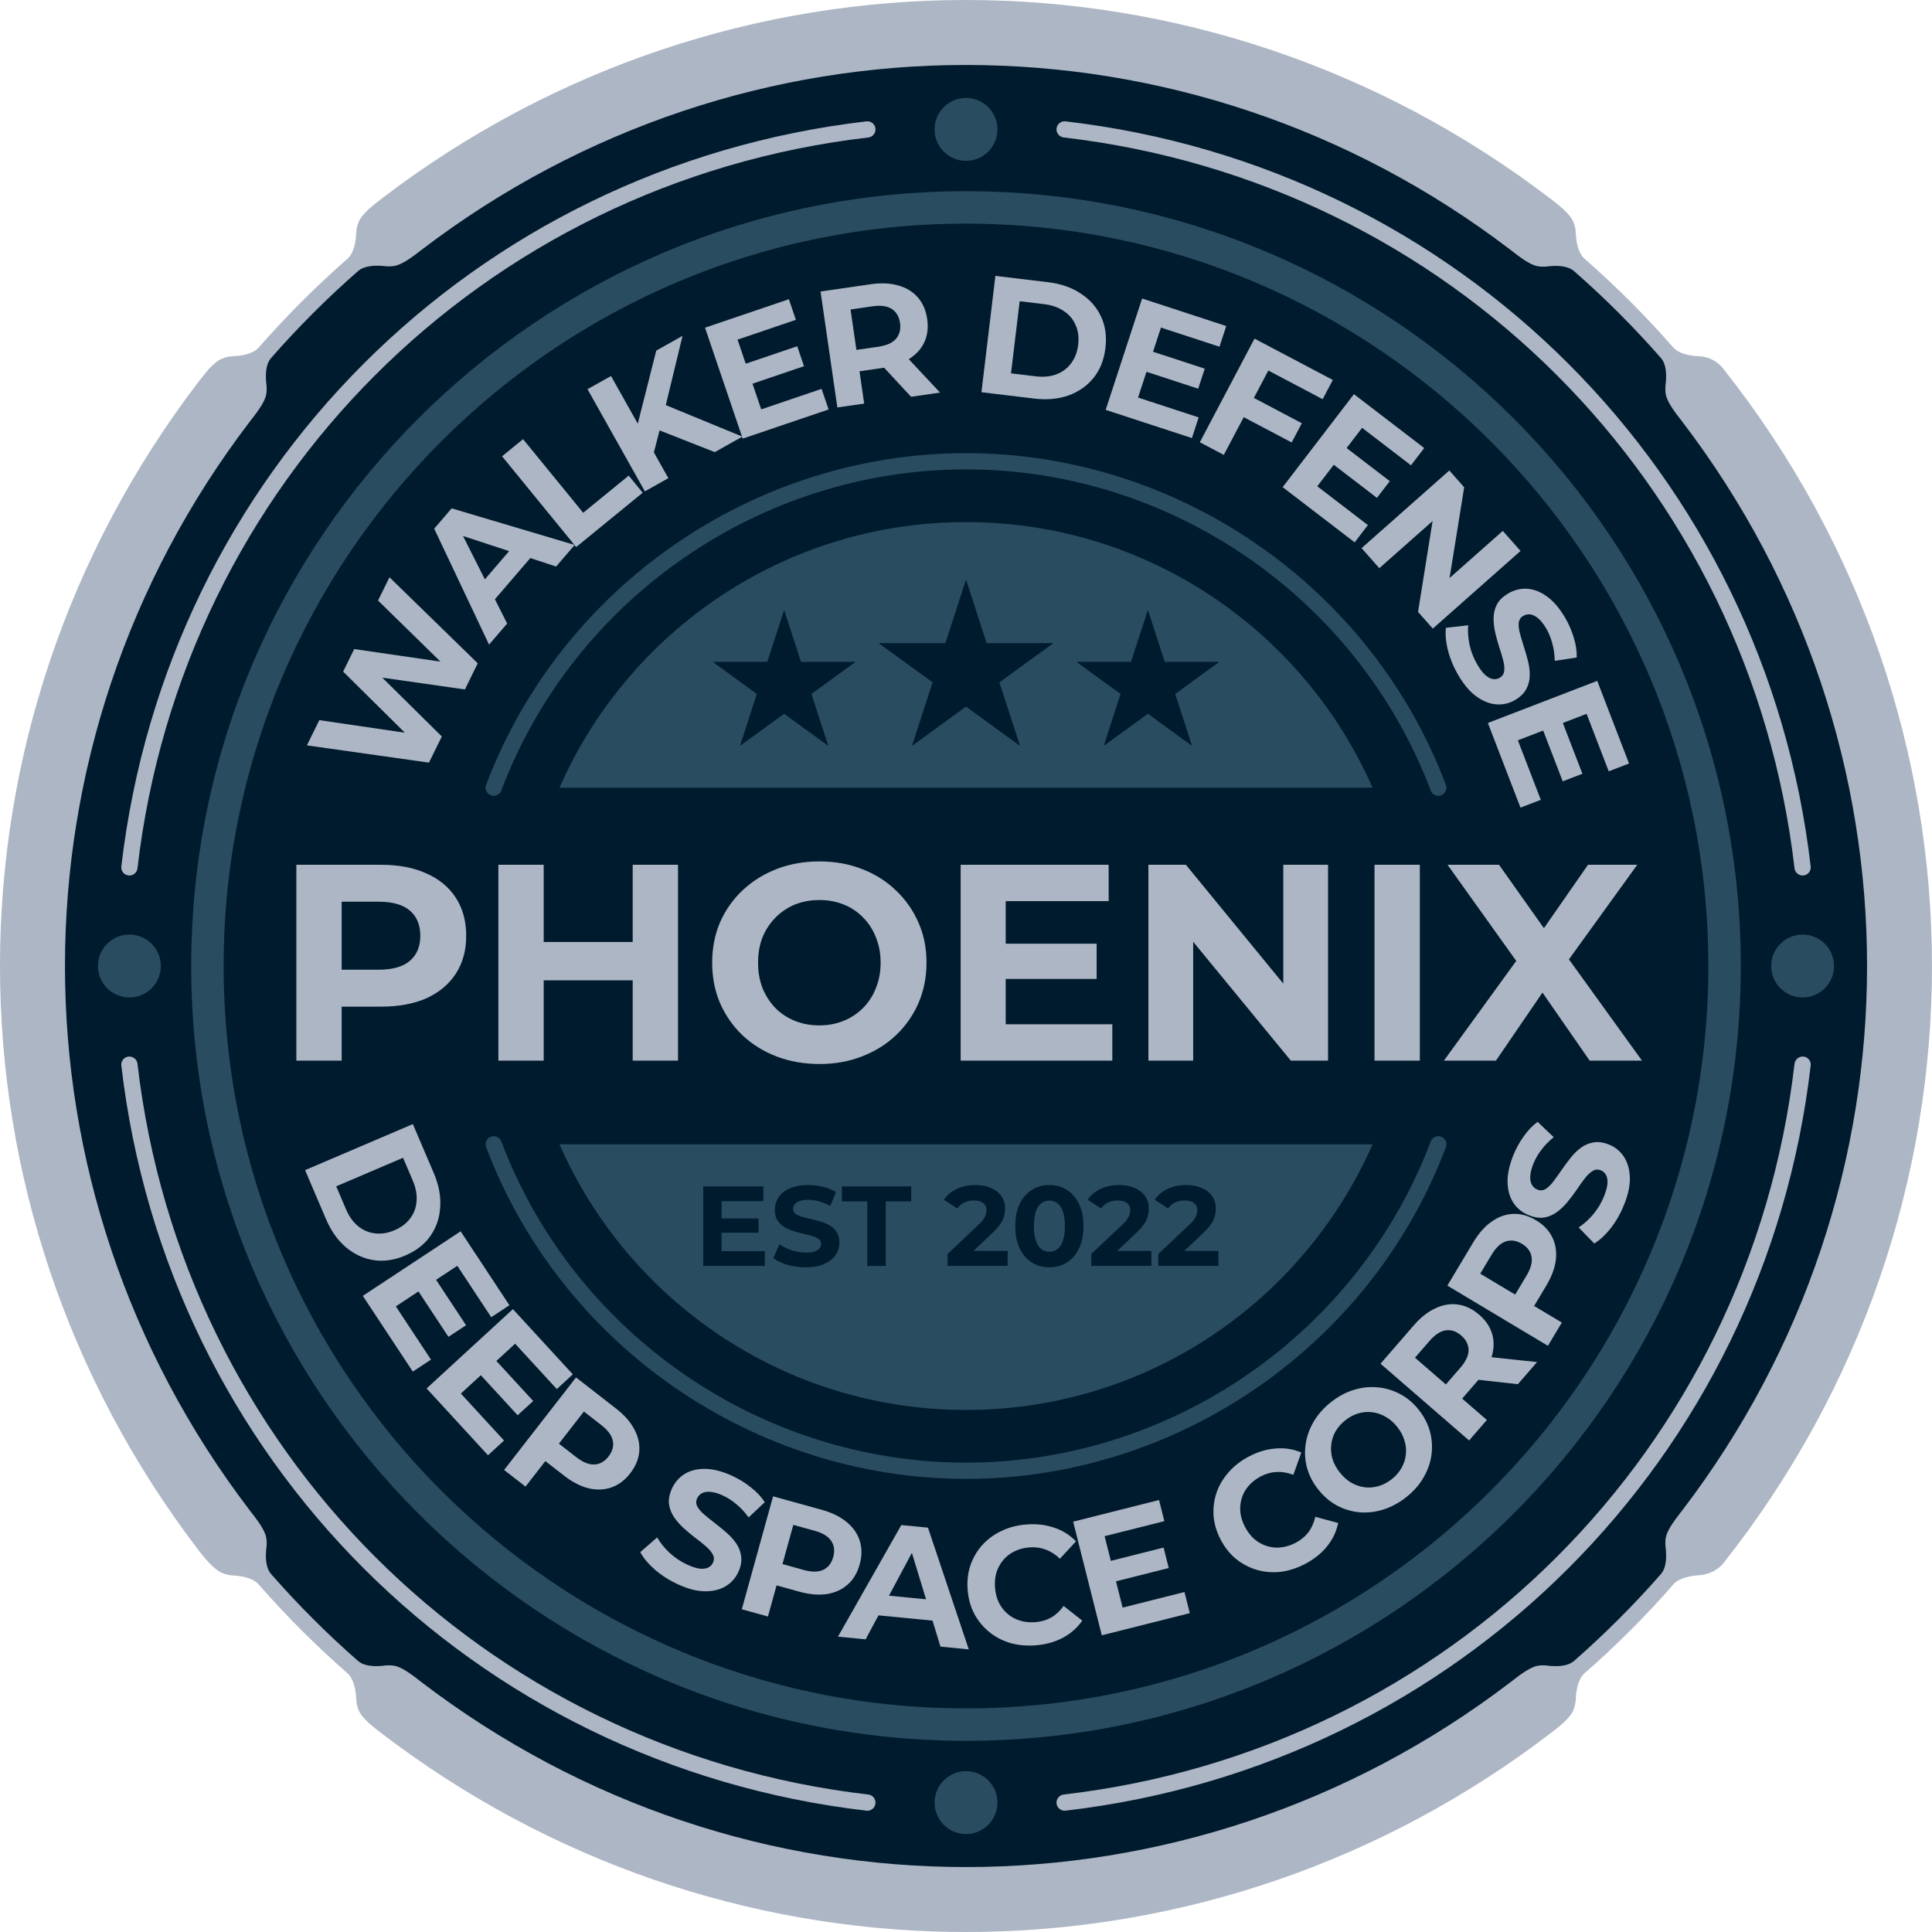 <?xml version="1.0" encoding="UTF-8" standalone="no"?>
<!-- Created with Inkscape (http://www.inkscape.org/) -->

<svg
   width="256mm"
   height="256.001mm"
   viewBox="0 0 256 256.001"
   version="1.1"
   id="svg51757"
   inkscape:version="1.1.2 (0a00cf5339, 2022-02-04, custom)"
   sodipodi:docname="DSS Phoenix - Seal.svg"
   xmlns:inkscape="http://www.inkscape.org/namespaces/inkscape"
   xmlns:sodipodi="http://sodipodi.sourceforge.net/DTD/sodipodi-0.dtd"
   xmlns="http://www.w3.org/2000/svg"
   xmlns:svg="http://www.w3.org/2000/svg">
  <sodipodi:namedview
     id="namedview51759"
     pagecolor="#505050"
     bordercolor="#ffffff"
     borderopacity="1"
     inkscape:pageshadow="0"
     inkscape:pageopacity="0"
     inkscape:pagecheckerboard="1"
     inkscape:document-units="mm"
     showgrid="false"
     inkscape:zoom="0.51843089"
     inkscape:cx="-270.04564"
     inkscape:cy="285.47682"
     inkscape:window-width="1920"
     inkscape:window-height="1009"
     inkscape:window-x="-8"
     inkscape:window-y="-8"
     inkscape:window-maximized="1"
     inkscape:current-layer="layer1" />
  <defs
     id="defs51754">
    <inkscape:path-effect
       effect="fillet_chamfer"
       id="path-effect1676"
       is_visible="true"
       lpeversion="1"
       satellites_param="F,0,0,1,0,2.117,0,1 @ F,0,0,1,0,2.117,0,1 @ F,0,0,1,0,2.117,0,1 @ F,0,0,1,0,2.117,0,1 @ F,0,0,1,0,2.117,0,1 @ F,0,0,1,0,2.117,0,1 @ F,0,0,1,0,2.117,0,1 @ F,0,0,1,0,2.117,0,1 @ F,0,0,1,0,2.117,0,1 @ F,0,0,1,0,2.117,0,1 @ F,0,0,1,0,2.117,0,1 @ F,0,0,1,0,2.117,0,1 @ F,0,0,1,0,2.117,0,1 @ F,0,0,1,0,2.117,0,1 @ F,0,0,1,0,2.117,0,1 @ F,0,0,1,0,2.117,0,1 | F,0,0,1,0,0,0,1 @ F,0,0,1,0,2.117,0,1 @ F,0,0,1,0,2.117,0,1 @ F,0,0,1,0,2.117,0,1 @ F,0,0,1,0,2.117,0,1 @ F,0,0,1,0,2.117,0,1 @ F,0,0,1,0,2.117,0,1 @ F,0,0,1,0,2.117,0,1 @ F,0,0,1,0,2.117,0,1 @ F,0,0,1,0,2.117,0,1 @ F,0,0,1,0,2.117,0,1 @ F,0,0,1,0,2.117,0,1 @ F,0,0,1,0,2.117,0,1 @ F,0,0,1,0,2.117,0,1 @ F,0,0,1,0,2.117,0,1 @ F,0,0,1,0,2.117,0,1 @ F,0,0,1,0,2.117,0,1"
       unit="px"
       method="auto"
       mode="F"
       radius="8"
       chamfer_steps="1"
       flexible="false"
       use_knot_distance="true"
       apply_no_radius="true"
       apply_with_radius="true"
       only_selected="false"
       hide_knots="false" />
    <inkscape:path-effect
       effect="fillet_chamfer"
       id="path-effect1328"
       is_visible="true"
       lpeversion="1"
       satellites_param="F,0,0,1,0,2.381,0,1 @ F,0,0,1,0,2.381,0,1 @ F,0,0,1,0,2.381,0,1 @ F,0,0,1,0,2.381,0,1 @ F,0,0,1,0,2.381,0,1 @ F,0,0,1,0,2.381,0,1 @ F,0,0,1,0,2.381,0,1 @ F,0,0,1,0,2.381,0,1 @ F,0,0,1,0,2.381,0,1 @ F,0,0,1,0,2.381,0,1 @ F,0,0,1,0,2.381,0,1 @ F,0,0,1,0,2.381,0,1 @ F,0,0,1,0,2.381,0,1 @ F,0,0,1,0,2.381,0,1 @ F,0,0,1,0,2.381,0,1 @ F,0,0,1,0,2.381,0,1 @ F,0,0,1,0,2.381,0,1 | F,0,0,1,0,0,0,1 @ F,0,0,1,0,2.381,0,1 @ F,0,0,1,0,2.381,0,1 @ F,0,0,1,0,2.381,0,1 @ F,0,0,1,0,2.381,0,1 @ F,0,0,1,0,2.381,0,1 @ F,0,0,1,0,2.381,0,1 @ F,0,0,1,0,2.381,0,1 @ F,0,0,1,0,2.381,0,1 @ F,0,0,1,0,2.381,0,1 @ F,0,0,1,0,2.381,0,1 @ F,0,0,1,0,2.381,0,1 @ F,0,0,1,0,2.381,0,1 @ F,0,0,1,0,2.381,0,1 @ F,0,0,1,0,2.381,0,1 @ F,0,0,1,0,2.381,0,1 @ F,0,0,1,0,2.381,0,1 @ F,0,0,1,0,2.381,0,1 @ F,0,0,1,0,2.381,0,1"
       unit="px"
       method="auto"
       mode="F"
       radius="9"
       chamfer_steps="1"
       flexible="false"
       use_knot_distance="true"
       apply_no_radius="true"
       apply_with_radius="true"
       only_selected="false"
       hide_knots="false" />
  </defs>
  <g
     inkscape:label="Layer 1"
     inkscape:groupmode="layer"
     id="layer1"
     transform="translate(-78.115,-42.027)">
    <circle
       style="fill:#001b2e;fill-opacity:1;stroke-width:8.762"
       id="path19849"
       cx="206.115"
       cy="170.028"
       r="123.733" />
    <path
       id="path294"
       style="fill:#adb6c4;fill-opacity:1;fill-rule:nonzero;stroke:none;stroke-width:0.265"
       d="m 192.925,58.109 c -52.076,6.057 -92.675,46.657 -98.733,98.733 -0.069,0.588 0.356,1.122 0.944,1.188 0.042,0.006 0.086,0.007 0.129,0.007 0.538,0 1.002,-0.402 1.066,-0.95 5.941,-51.079 45.765,-90.904 96.845,-96.845 0.591,-0.069 1.007,-0.6 0.938,-1.188 -0.066,-0.591 -0.597,-1.018 -1.188,-0.944 z m 26.382,0 c -0.58,-0.077 -1.123,0.353 -1.194,0.944 -0.064,0.588 0.36,1.119 0.95,1.188 51.077,5.941 90.895,45.765 96.838,96.845 0.064,0.548 0.531,0.95 1.066,0.95 0.042,0 0.086,-4.5e-4 0.129,-0.007 0.591,-0.066 1.013,-0.6 0.944,-1.188 -6.057,-52.075 -46.66,-92.675 -98.733,-98.733 z M 95.136,182.029 c -0.588,0.069 -1.013,0.597 -0.944,1.188 6.057,52.073 46.657,92.678 98.733,98.733 0.042,0.006 0.086,0.007 0.129,0.007 0.538,0 0.996,-0.402 1.06,-0.95 0.069,-0.591 -0.347,-1.126 -0.938,-1.194 -51.079,-5.941 -90.901,-45.759 -96.845,-96.838 -0.069,-0.591 -0.593,-1 -1.194,-0.944 z m 221.959,0 c -0.575,-0.058 -1.123,0.353 -1.194,0.944 -5.943,51.079 -45.762,90.898 -96.838,96.838 -0.591,0.069 -1.014,0.604 -0.95,1.194 0.069,0.548 0.535,0.95 1.072,0.95 0.04,0 0.08,-4.5e-4 0.122,-0.007 52.073,-6.055 92.675,-46.66 98.733,-98.733 0.069,-0.591 -0.353,-1.119 -0.944,-1.188 z" />
    <path
       d="m 283.134,262.725 c -0.42,-0.053 -0.848,-0.045 -1.268,0.028 -1.14,0.197 -2.653,1.448 -3.582,2.157 -42.787,32.683 -101.545,32.682 -144.334,-5e-5 -0.929,-0.71 -2.442,-1.961 -3.582,-2.158 -0.42,-0.073 -0.848,-0.081 -1.268,-0.028 -1.148,0.146 -2.678,0.148 -3.557,-0.622 -4.081,-3.577 -7.923,-7.417 -11.499,-11.498 -0.77,-0.879 -0.77,-2.41 -0.624,-3.558 0.053,-0.421 0.045,-0.849 -0.028,-1.269 -0.197,-1.14 -1.446,-2.653 -2.156,-3.582 -32.683,-42.789 -32.683,-101.542 0,-144.332 0.71,-0.929 1.959,-2.442 2.156,-3.582 0.072,-0.42 0.081,-0.847 0.028,-1.267 -0.145,-1.148 -0.147,-2.679 0.623,-3.558 3.575,-4.082 7.418,-7.923 11.499,-11.498 0.879,-0.77 2.424,-0.797 3.575,-0.663 0.415,0.048 0.831,0.039 1.234,-0.026 1.143,-0.182 2.67,-1.409 3.599,-2.119 42.789,-32.683 101.542,-32.683 144.334,4.8e-5 0.929,0.71 2.443,1.958 3.583,2.155 0.42,0.072 0.847,0.081 1.266,0.029 1.148,-0.144 2.679,-0.146 3.558,0.624 4.081,3.575 7.923,7.416 11.499,11.498 0.77,0.879 0.768,2.41 0.622,3.558 -0.053,0.42 -0.045,0.847 0.028,1.267 0.196,1.14 1.445,2.654 2.155,3.583 32.685,42.789 32.685,101.545 0,144.334 -0.71,0.929 -1.959,2.443 -2.155,3.583 -0.072,0.42 -0.081,0.847 -0.028,1.267 0.146,1.148 0.148,2.678 -0.623,3.558 -3.575,4.081 -7.418,7.921 -11.499,11.498 -0.879,0.77 -2.409,0.769 -3.557,0.623 z M 306.439,90.855 c -0.808,-1.023 -1.985,-1.575 -3.19,-1.624 -1.156,-0.047 -2.662,-0.299 -3.432,-1.178 -3.644,-4.163 -7.561,-8.079 -11.724,-11.724 -0.88,-0.77 -1.132,-2.276 -1.179,-3.433 -0.021,-0.525 -0.138,-1.044 -0.347,-1.53 -0.458,-1.063 -2.018,-2.251 -2.946,-2.962 -45.931,-35.169 -109.078,-35.169 -155.009,10e-7 -0.928,0.711 -2.489,1.899 -2.947,2.962 -0.21,0.486 -0.327,1.006 -0.348,1.531 -0.047,1.156 -0.298,2.662 -1.177,3.433 -4.161,3.644 -8.078,7.561 -11.726,11.724 -0.77,0.879 -2.277,1.131 -3.433,1.179 -0.524,0.022 -1.042,0.139 -1.527,0.347 -1.063,0.457 -2.252,2.017 -2.963,2.945 -35.169,45.933 -35.169,109.076 -4e-5,155.006 0.711,0.928 1.945,2.43 3.009,2.897 0.469,0.206 0.955,0.324 1.446,0.351 1.155,0.063 2.663,0.305 3.433,1.185 3.657,4.178 7.585,8.108 11.761,11.766 0.879,0.77 1.13,2.276 1.177,3.433 0.021,0.525 0.138,1.045 0.348,1.531 0.458,1.063 2.019,2.251 2.947,2.961 22.376,17.129 48.824,25.913 75.388,26.356 1.169,0.019 3.064,0.019 4.233,-10e-6 26.559,-0.443 53.019,-9.23 75.388,-26.356 0.928,-0.711 2.489,-1.899 2.946,-2.962 0.209,-0.486 0.326,-1.006 0.347,-1.53 0.047,-1.156 0.299,-2.663 1.178,-3.433 4.176,-3.657 8.104,-7.587 11.759,-11.763 0.77,-0.88 2.283,-1.135 3.436,-1.214 1.253,-0.086 2.456,-0.696 3.152,-1.548 36.9,-46.617 36.9,-111.732 0,-158.349"
       style="fill:#adb6c4;fill-opacity:1;fill-rule:nonzero;stroke:none;stroke-width:0.265"
       id="path302"
       sodipodi:nodetypes="cccccccccccccccccccccccccccccsccccc"
       inkscape:path-effect="#path-effect1676"
       inkscape:original-d="m 285.08747,263.48349 c -1.5183,-1.07049 -3.60896,-1.08374 -5.13258,0.12719 -43.47184,34.41501 -104.20155,34.41501 -147.67607,0 -1.5289,-1.21358 -3.61427,-1.19768 -5.13258,-0.12719 -5.22,-4.41979 -10.0664,-9.26354 -14.48355,-14.48356 1.06787,-1.51831 1.08376,-3.6063 -0.12719,-5.13522 -34.414996,-43.47451 -34.414996,-104.19892 0,-147.67343 1.21095,-1.5289 1.19506,-3.616913 0.12719,-5.132561 4.41715,-5.222664 9.26355,-10.066423 14.48355,-14.483549 1.63848,1.080881 3.73589,0.94954 5.13258,-0.12719 43.47452,-34.415001 104.19892,-34.415001 147.67607,0 1.52627,1.205624 3.61692,1.197671 5.13258,0.12719 5.22003,4.417126 10.06642,9.260885 14.48356,14.483549 -1.07051,1.515648 -1.08374,3.603661 0.1246,5.132561 34.41764,43.47451 34.41764,104.20158 0,147.67609 -1.20828,1.5289 -1.19505,3.61425 -0.1246,5.13256 -4.41714,5.22002 -9.26353,10.06377 -14.48356,14.48356 z M 306.43919,90.854679 c -1.27453,-1.613696 -3.46852,-2.056209 -5.2412,-1.197688 -4.48605,-5.302161 -9.40665,-10.222754 -14.7088,-14.708778 0.85852,-1.775334 0.41336,-3.969331 -1.19768,-5.243853 -46.61446,-36.903133 -111.73481,-36.903133 -158.34928,0 -1.61106,1.274522 -2.05886,3.468519 -1.1977,5.243853 -5.29951,4.486024 -10.22011,9.406617 -14.71144,14.708778 -1.77269,-0.858521 -3.96668,-0.4107 -5.24121,1.197688 -36.903112,46.617111 -36.903112,111.732181 0,158.346651 1.51233,1.57562 3.41163,2.00324 5.20677,1.15793 4.49929,5.31806 9.43047,10.2519 14.74588,14.75118 -0.86116,1.77533 -0.41336,3.96933 1.1977,5.24387 23.31252,18.45023 51.23827,27.67402 79.17464,27.67402 27.93104,0 55.87005,-9.22645 79.17464,-27.67402 1.61104,-1.27454 2.0562,-3.46854 1.19768,-5.24387 5.31541,-4.49928 10.2466,-9.43312 14.74324,-14.74852 1.81329,0.90742 4.12471,0.16672 5.20676,-1.15795 36.90048,-46.61711 36.90048,-111.73218 0,-158.349291" />
    <path
       id="path304"
       style="fill:#294c60;fill-opacity:1;fill-rule:nonzero;stroke:none;stroke-width:0.265"
       d="m 206.117,55.005 c -2.303,0 -4.168,1.866 -4.168,4.168 0,2.303 1.866,4.167 4.168,4.167 2.3,0 4.165,-1.864 4.165,-4.167 0,-2.303 -1.865,-4.168 -4.165,-4.168 z m 0,12.357 c -56.609,0 -102.667,46.057 -102.667,102.667 0,56.609 46.057,102.665 102.667,102.665 56.609,0 102.665,-46.056 102.665,-102.665 0,-56.609 -46.056,-102.667 -102.665,-102.667 z m 0,4.3 c 54.238,0 98.363,44.126 98.363,98.367 0,54.238 -44.126,98.367 -98.363,98.367 -54.24,0 -98.367,-44.129 -98.367,-98.367 0,-54.24 44.126,-98.367 98.367,-98.367 z m 0,30.412 c -28.109,0 -53.661,17.66 -63.587,43.948 -0.209,0.554 0.07,1.175 0.627,1.387 0.125,0.045 0.254,0.068 0.378,0.068 0.435,0 0.845,-0.265 1.007,-0.697 9.611,-25.454 34.357,-42.558 61.575,-42.558 27.221,0 51.964,17.105 61.575,42.558 0.207,0.556 0.823,0.838 1.385,0.628 0.556,-0.212 0.836,-0.833 0.627,-1.387 -9.926,-26.288 -35.481,-43.948 -63.587,-43.948 z m 0,9.133 c -24.081,0 -44.768,14.477 -53.87,35.195 h 107.74 c -9.099,-20.718 -29.789,-35.195 -53.87,-35.195 z m 0,7.622 2.732,8.415 h 8.85 l -7.16,5.198 2.735,8.417 -7.157,-5.202 -7.16,5.202 2.735,-8.417 -7.157,-5.198 h 8.847 z m -24.1,4.018 2.237,6.88 h 7.232 l -5.852,4.252 2.235,6.88 -5.852,-4.253 -5.85,4.253 2.233,-6.88 -5.85,-4.252 h 7.233 z m 48.2,0 2.237,6.88 h 7.23 l -5.85,4.252 2.233,6.88 -5.85,-4.253 -5.852,4.253 2.235,-6.88 -5.852,-4.252 h 7.232 z M 95.262,165.862 c -2.303,0 -4.168,1.864 -4.168,4.167 0,2.3 1.866,4.167 4.168,4.167 2.3,0 4.165,-1.867 4.165,-4.167 0,-2.303 -1.865,-4.167 -4.165,-4.167 z m 221.71,0 c -2.303,0 -4.168,1.864 -4.168,4.167 0,2.3 1.866,4.167 4.168,4.167 2.3,0 4.165,-1.867 4.165,-4.167 0,-2.303 -1.865,-4.167 -4.165,-4.167 z m -173.395,26.72 c -0.14,-0.005 -0.282,0.016 -0.42,0.068 -0.556,0.209 -0.836,0.829 -0.627,1.385 9.926,26.286 35.478,43.95 63.587,43.95 28.106,0 53.661,-17.664 63.587,-43.95 0.209,-0.556 -0.07,-1.176 -0.627,-1.385 -0.564,-0.209 -1.178,0.069 -1.385,0.625 -9.611,25.456 -34.354,42.558 -61.575,42.558 -27.218,0 -51.964,-17.102 -61.575,-42.558 -0.157,-0.417 -0.546,-0.677 -0.965,-0.693 z m 8.67,1.072 c 9.102,20.718 29.789,35.198 53.87,35.198 24.081,0 44.771,-14.48 53.87,-35.198 z m 32.98,5.395 c 0.662,0 1.314,0.081 1.957,0.242 0.642,0.151 1.21,0.381 1.702,0.692 l -0.753,1.852 c -0.492,-0.281 -0.983,-0.486 -1.475,-0.617 -0.492,-0.141 -0.973,-0.212 -1.445,-0.212 -0.472,0 -0.859,0.056 -1.16,0.167 -0.301,0.11 -0.516,0.256 -0.647,0.437 -0.13,0.171 -0.197,0.371 -0.197,0.602 0,0.271 0.111,0.493 0.332,0.663 0.221,0.161 0.512,0.29 0.873,0.39 0.361,0.1 0.758,0.201 1.19,0.302 0.442,0.1 0.878,0.216 1.31,0.347 0.442,0.13 0.842,0.306 1.203,0.527 0.361,0.221 0.653,0.512 0.873,0.873 0.231,0.361 0.347,0.818 0.347,1.37 0,0.592 -0.165,1.135 -0.497,1.627 -0.331,0.492 -0.828,0.887 -1.49,1.188 -0.652,0.301 -1.481,0.452 -2.485,0.452 -0.843,0 -1.65,-0.111 -2.423,-0.332 -0.773,-0.231 -1.395,-0.525 -1.867,-0.887 l 0.827,-1.838 c 0.452,0.321 0.984,0.588 1.597,0.798 0.622,0.201 1.249,0.302 1.882,0.302 0.482,0 0.869,-0.045 1.16,-0.135 0.301,-0.1 0.521,-0.236 0.662,-0.407 0.141,-0.171 0.212,-0.368 0.212,-0.588 0,-0.281 -0.111,-0.501 -0.332,-0.662 -0.221,-0.171 -0.512,-0.306 -0.873,-0.407 -0.361,-0.11 -0.763,-0.211 -1.205,-0.302 -0.432,-0.1 -0.868,-0.219 -1.31,-0.36 -0.432,-0.141 -0.827,-0.323 -1.188,-0.543 -0.361,-0.221 -0.657,-0.512 -0.888,-0.873 -0.221,-0.361 -0.332,-0.823 -0.332,-1.385 0,-0.602 0.16,-1.148 0.482,-1.64 0.331,-0.502 0.823,-0.899 1.475,-1.19 0.662,-0.301 1.491,-0.452 2.485,-0.452 z m 22.147,0 c 0.783,0 1.466,0.131 2.048,0.392 0.592,0.251 1.049,0.607 1.37,1.068 0.331,0.462 0.497,1.014 0.497,1.657 0,0.341 -0.045,0.682 -0.135,1.023 -0.08,0.331 -0.252,0.684 -0.513,1.055 -0.251,0.371 -0.622,0.787 -1.113,1.248 l -2.43,2.288 h 4.538 v 1.988 h -7.965 v -1.582 l 4.065,-3.838 c 0.321,-0.291 0.558,-0.552 0.708,-0.783 0.151,-0.231 0.25,-0.441 0.3,-0.632 0.06,-0.191 0.09,-0.368 0.09,-0.528 0,-0.422 -0.146,-0.743 -0.437,-0.963 -0.281,-0.231 -0.696,-0.345 -1.248,-0.345 -0.442,0 -0.854,0.084 -1.235,0.255 -0.371,0.171 -0.687,0.437 -0.948,0.798 l -1.777,-1.145 c 0.401,-0.602 0.964,-1.079 1.687,-1.43 0.723,-0.351 1.555,-0.527 2.498,-0.527 z m 9.787,0 c 0.873,0 1.646,0.215 2.318,0.647 0.683,0.422 1.22,1.04 1.612,1.853 0.391,0.813 0.587,1.796 0.587,2.95 0,1.154 -0.195,2.139 -0.587,2.952 -0.391,0.813 -0.929,1.435 -1.612,1.867 -0.672,0.422 -1.445,0.632 -2.318,0.632 -0.863,0 -1.636,-0.21 -2.318,-0.632 -0.683,-0.432 -1.22,-1.054 -1.612,-1.867 -0.391,-0.813 -0.587,-1.797 -0.587,-2.952 0,-1.154 0.195,-2.137 0.587,-2.95 0.391,-0.813 0.929,-1.432 1.612,-1.853 0.683,-0.432 1.455,-0.647 2.318,-0.647 z m 9.26,0 c 0.783,0 1.465,0.131 2.047,0.392 0.592,0.251 1.049,0.607 1.37,1.068 0.331,0.462 0.497,1.014 0.497,1.657 0,0.341 -0.045,0.682 -0.135,1.023 -0.08,0.331 -0.251,0.684 -0.512,1.055 -0.251,0.371 -0.622,0.787 -1.113,1.248 l -2.43,2.288 h 4.537 v 1.988 h -7.963 v -1.582 l 4.065,-3.838 c 0.321,-0.291 0.556,-0.552 0.707,-0.783 0.151,-0.231 0.251,-0.441 0.302,-0.632 0.06,-0.191 0.09,-0.368 0.09,-0.528 0,-0.422 -0.146,-0.743 -0.437,-0.963 -0.281,-0.231 -0.698,-0.345 -1.25,-0.345 -0.442,0 -0.852,0.084 -1.233,0.255 -0.371,0.171 -0.689,0.437 -0.95,0.798 l -1.777,-1.145 c 0.401,-0.602 0.964,-1.079 1.687,-1.43 0.723,-0.351 1.557,-0.527 2.5,-0.527 z m 8.882,0 c 0.783,0 1.466,0.131 2.048,0.392 0.592,0.251 1.049,0.607 1.37,1.068 0.331,0.462 0.497,1.014 0.497,1.657 0,0.341 -0.045,0.682 -0.135,1.023 -0.08,0.331 -0.251,0.684 -0.512,1.055 -0.251,0.371 -0.623,0.787 -1.115,1.248 l -2.428,2.288 h 4.537 v 1.988 h -7.965 v -1.582 l 4.065,-3.838 c 0.321,-0.291 0.558,-0.552 0.708,-0.783 0.151,-0.231 0.251,-0.441 0.302,-0.632 0.06,-0.191 0.09,-0.368 0.09,-0.528 0,-0.422 -0.146,-0.743 -0.437,-0.963 -0.281,-0.231 -0.698,-0.345 -1.25,-0.345 -0.442,0 -0.854,0.084 -1.235,0.255 -0.371,0.171 -0.687,0.437 -0.948,0.798 l -1.777,-1.145 c 0.401,-0.602 0.964,-1.079 1.687,-1.43 0.723,-0.351 1.555,-0.527 2.498,-0.527 z m -64.002,0.18 h 7.965 v 1.958 h -5.542 v 2.288 h 4.893 v 1.897 h -4.893 v 2.438 h 5.737 v 1.958 h -8.16 z m 18.368,0 h 9.183 v 1.988 h -3.372 v 8.552 h -2.44 v -8.552 h -3.372 z m 27.492,1.883 c -0.401,0 -0.757,0.114 -1.068,0.345 -0.301,0.231 -0.543,0.598 -0.723,1.1 -0.171,0.502 -0.257,1.149 -0.257,1.942 0,0.793 0.086,1.44 0.257,1.942 0.181,0.502 0.422,0.869 0.723,1.1 0.311,0.231 0.667,0.347 1.068,0.347 0.412,0 0.767,-0.116 1.068,-0.347 0.311,-0.231 0.553,-0.598 0.723,-1.1 0.181,-0.502 0.27,-1.149 0.27,-1.942 0,-0.793 -0.089,-1.44 -0.27,-1.942 -0.171,-0.502 -0.412,-0.869 -0.723,-1.1 -0.301,-0.231 -0.657,-0.345 -1.068,-0.345 z m -11.043,75.605 c -2.303,0 -4.168,1.865 -4.168,4.165 0,2.303 1.866,4.168 4.168,4.168 2.3,0 4.165,-1.866 4.165,-4.168 0,-2.3 -1.865,-4.165 -4.165,-4.165 z" />
    <path
       id="path858"
       style="font-size:37.02px;line-height:1.25;font-family:Montserrat;-inkscape-font-specification:'Montserrat, @wght=700';font-variation-settings:'wght' 700;text-align:center;text-anchor:middle;fill:#adb6c4;stroke-width:2.499"
       d="M 409.684 430.725 C 402.035 430.725 394.947 431.983 388.418 434.502 C 381.889 437.02 376.198 440.566 371.348 445.137 C 366.497 449.707 362.719 455.07 360.014 461.227 C 357.402 467.383 356.096 474.099 356.096 481.375 C 356.096 488.651 357.402 495.367 360.014 501.523 C 362.719 507.68 366.45 513.043 371.207 517.613 C 376.057 522.184 381.748 525.728 388.277 528.246 C 394.9 530.765 402.082 532.023 409.824 532.023 C 417.473 532.023 424.515 530.765 430.951 528.246 C 437.481 525.728 443.124 522.229 447.881 517.752 C 452.731 513.181 456.51 507.818 459.215 501.662 C 461.92 495.413 463.271 488.651 463.271 481.375 C 463.271 474.006 461.92 467.29 459.215 461.227 C 456.51 455.07 452.731 449.707 447.881 445.137 C 443.124 440.566 437.481 437.02 430.951 434.502 C 424.515 431.983 417.426 430.725 409.684 430.725 z M 148.182 432.404 L 148.182 530.346 L 170.848 530.346 L 170.848 503.342 L 190.576 503.342 C 199.344 503.342 206.899 501.943 213.242 499.145 C 219.585 496.253 224.482 492.149 227.934 486.832 C 231.385 481.515 233.109 475.219 233.109 467.943 C 233.109 460.574 231.385 454.231 227.934 448.914 C 224.482 443.597 219.585 439.541 213.242 436.742 C 206.899 433.851 199.344 432.404 190.576 432.404 L 148.182 432.404 z M 249.201 432.404 L 249.201 530.346 L 271.867 530.346 L 271.867 490.189 L 316.359 490.189 L 316.359 530.346 L 339.027 530.346 L 339.027 432.404 L 316.359 432.404 L 316.359 471.021 L 271.867 471.021 L 271.867 432.404 L 249.201 432.404 z M 480.342 432.404 L 480.342 530.346 L 556.176 530.346 L 556.176 512.156 L 502.869 512.156 L 502.869 489.49 L 548.342 489.49 L 548.342 471.859 L 502.869 471.859 L 502.869 450.594 L 554.357 450.594 L 554.357 432.404 L 480.342 432.404 z M 574.227 432.404 L 574.227 530.346 L 596.613 530.346 L 596.613 470.9 L 645.443 530.346 L 664.053 530.346 L 664.053 432.404 L 641.666 432.404 L 641.666 491.824 L 592.975 432.404 L 574.227 432.404 z M 687.277 432.404 L 687.277 530.346 L 709.945 530.346 L 709.945 432.404 L 687.277 432.404 z M 723.797 432.404 L 758.148 480.475 L 721.977 530.346 L 748.002 530.346 L 771.266 496.309 L 794.873 530.346 L 821.037 530.346 L 784.5 479.699 L 818.66 432.404 L 794.033 432.404 L 771.996 464.111 L 749.541 432.404 L 723.797 432.404 z M 409.684 450.033 C 414.068 450.033 418.126 450.779 421.857 452.271 C 425.589 453.764 428.807 455.911 431.512 458.709 C 434.31 461.507 436.455 464.818 437.947 468.643 C 439.533 472.467 440.326 476.711 440.326 481.375 C 440.326 486.039 439.533 490.283 437.947 494.107 C 436.455 497.932 434.31 501.243 431.512 504.041 C 428.713 506.839 425.448 508.984 421.717 510.477 C 418.079 511.969 414.068 512.715 409.684 512.715 C 405.3 512.715 401.243 511.969 397.512 510.477 C 393.781 508.984 390.515 506.839 387.717 504.041 C 385.012 501.243 382.867 497.932 381.281 494.107 C 379.789 490.19 379.043 485.946 379.043 481.375 C 379.043 476.711 379.789 472.467 381.281 468.643 C 382.867 464.818 385.059 461.507 387.857 458.709 C 390.656 455.911 393.874 453.764 397.512 452.271 C 401.243 450.779 405.3 450.033 409.684 450.033 z M 170.848 450.873 L 189.316 450.873 C 196.312 450.873 201.535 452.365 204.986 455.35 C 208.438 458.334 210.164 462.533 210.164 467.943 C 210.164 473.26 208.438 477.41 204.986 480.395 C 201.535 483.379 196.312 484.873 189.316 484.873 L 170.848 484.873 L 170.848 450.873 z "
       transform="matrix(0.265,0,0,0.265,78.115,42.027)" />
    <g
       aria-label="WALKER DEFENSE"
       id="text31279"
       style="font-weight:bold;font-size:26px;line-height:1.25;font-family:Montserrat;-inkscape-font-specification:'Montserrat Bold';text-align:center;letter-spacing:-2px;text-anchor:middle;fill:#adb6c4;fill-opacity:1"
       transform="matrix(0,0.853,-0.853,0,876.064,-211.52)">
      <path
         d="m 415.708,868.826 -2.679,18.961 -3.921,-1.926 2.462,-16.75 1.96,0.963 -11.96,12.085 -3.501,-1.719 2.439,-16.762 1.89,0.928 -11.867,12.131 -3.617,-1.777 13.367,-13.712 4.061,1.994 -2.104,14.724 -1.074,-0.527 10.482,-10.61 z"
         id="path45384"
         style="fill:#adb6c4;fill-opacity:1" />
      <path
         d="m 397.377,859.492 -18.012,8.521 -3.156,-2.71 5.685,-19.109 3.353,2.88 -5.42,16.526 -1.262,-1.084 15.538,-7.836 z m -5.618,0.316 -2.932,1.698 -7.101,-6.099 1.216,-3.171 z"
         id="path45386"
         style="fill:#adb6c4;fill-opacity:1" />
      <path
         d="m 382.221,845.959 -14.097,11.512 -2.664,-3.262 11.438,-9.341 -5.772,-7.069 2.658,-2.171 z"
         id="path45388"
         style="fill:#adb6c4;fill-opacity:1" />
      <path
         d="m 368.096,834.036 -4.125,2.584 -12.267,-3.102 -2.291,-4.081 11.212,2.71 3.322,0.819 z m 5.473,1.251 -15.87,8.909 -2.049,-3.65 15.87,-8.909 z m -6.096,-10.86 -3.746,9.527 -3.956,-0.94 5.297,-12.873 z"
         id="path45390"
         style="fill:#adb6c4;fill-opacity:1" />
      <path
         d="m 353.842,819.918 -2.817,-8.297 3.102,-1.053 2.817,8.297 z m 6.99,-2.703 -3.185,-9.38 3.201,-1.087 4.531,13.344 -17.234,5.851 -4.422,-13.024 3.201,-1.087 3.076,9.06 z"
         id="path45392"
         style="fill:#adb6c4;fill-opacity:1" />
      <path
         d="m 360.537,805.389 -18.012,2.608 -1.129,-7.797 q -0.35,-2.419 0.194,-4.284 0.519,-1.862 1.847,-3.026 1.329,-1.164 3.362,-1.459 2.007,-0.291 3.612,0.449 1.579,0.743 2.604,2.381 1.025,1.638 1.376,4.057 l 0.794,5.481 -2.095,-1.588 6.845,-0.991 z m -1.658,-11.451 -5.884,5.449 -0.645,-4.452 5.876,-5.501 z m -5.327,8.206 -1.687,2.136 -0.76,-5.249 q -0.279,-1.93 -1.241,-2.763 -0.987,-0.829 -2.454,-0.617 -1.492,0.216 -2.178,1.287 -0.686,1.071 -0.406,3.001 l 0.76,5.249 -2.25,-1.566 z"
         id="path45394"
         style="fill:#adb6c4;fill-opacity:1" />
      <path
         d="m 358.169,783.005 -18.07,-2.169 0.985,-8.209 q 0.353,-2.943 1.759,-5.052 1.38,-2.113 3.545,-3.136 2.165,-1.023 4.928,-0.692 2.736,0.328 4.624,1.838 1.862,1.507 2.728,3.889 0.84,2.379 0.487,5.322 z m -2.931,-4.594 0.459,-3.821 q 0.217,-1.807 -0.296,-3.204 -0.536,-1.426 -1.714,-2.301 -1.175,-0.9 -2.879,-1.105 -1.73,-0.208 -3.059,0.392 -1.352,0.571 -2.184,1.833 -0.855,1.233 -1.072,3.04 l -0.459,3.821 z"
         id="path45396"
         style="fill:#adb6c4;fill-opacity:1" />
      <path
         d="m 351.786,756.644 2.723,-8.328 3.114,1.018 -2.723,8.328 z m 7.214,2.031 3.079,-9.415 3.213,1.051 -4.38,13.394 -17.299,-5.657 4.275,-13.073 3.213,1.051 -2.974,9.094 z"
         id="path45398"
         style="fill:#adb6c4;fill-opacity:1" />
      <path
         d="m 358.909,740.96 4.077,-7.726 2.989,1.578 -4.077,7.726 z m 8.998,4.396 -1.966,3.725 -16.096,-8.495 6.419,-12.164 2.989,1.578 -4.454,8.439 z"
         id="path45400"
         style="fill:#adb6c4;fill-opacity:1" />
      <path
         d="m 366.65,726.527 5.331,-6.954 2.6,1.993 -5.331,6.954 z m 6.132,4.308 6.027,-7.862 2.682,2.056 -8.574,11.184 -14.444,-11.073 8.368,-10.915 2.682,2.056 -5.821,7.593 z"
         id="path45402"
         style="fill:#adb6c4;fill-opacity:1" />
      <path
         d="m 382.39,723.952 -12.063,-13.628 2.609,-2.309 16.726,2.696 -1.266,1.12 -8.685,-9.812 3.115,-2.757 12.063,13.628 -2.589,2.292 -16.745,-2.678 1.266,-1.12 8.685,9.812 z"
         id="path45404"
         style="fill:#adb6c4;fill-opacity:1" />
      <path
         d="m 402.211,708.876 q -1.877,1.117 -3.89,1.649 -2.026,0.51 -3.555,0.33 l -0.393,-3.457 q 1.431,0.117 3.073,-0.225 1.651,-0.377 3.059,-1.215 1.073,-0.638 1.601,-1.225 0.537,-0.622 0.624,-1.188 0.087,-0.566 -0.206,-1.058 -0.372,-0.626 -1.076,-0.691 -0.718,-0.087 -1.655,0.168 -0.951,0.233 -2.053,0.617 -1.094,0.348 -2.263,0.62 -1.147,0.259 -2.244,0.246 -1.097,-0.013 -2.089,-0.512 -0.97,-0.512 -1.715,-1.763 -0.798,-1.341 -0.734,-2.861 0.073,-1.556 1.14,-3.068 1.076,-1.548 3.288,-2.864 1.475,-0.877 3.118,-1.371 1.629,-0.516 3.136,-0.474 l 0.518,3.413 q -1.467,0.026 -2.735,0.387 -1.281,0.339 -2.331,0.963 -1.05,0.625 -1.574,1.269 -0.524,0.645 -0.575,1.22 -0.065,0.553 0.241,1.067 0.359,0.603 1.076,0.691 0.704,0.065 1.642,-0.19 0.937,-0.255 2.031,-0.603 1.116,-0.361 2.25,-0.643 1.156,-0.294 2.253,-0.281 1.097,0.013 2.067,0.525 0.992,0.499 1.724,1.728 0.784,1.318 0.698,2.852 -0.086,1.534 -1.162,3.081 -1.054,1.534 -3.288,2.864 z"
         id="path45406"
         style="fill:#adb6c4;fill-opacity:1" />
      <path
         d="m 409.26,692.799 8.177,-3.148 1.177,3.057 -8.177,3.148 z m 2.982,6.876 9.244,-3.559 1.214,3.154 -13.151,5.064 -6.54,-16.985 12.835,-4.942 1.214,3.154 -8.929,3.438 z"
         id="path45408"
         style="fill:#adb6c4;fill-opacity:1" />
    </g>
    <g
       aria-label="DEEP SPACE CORPS                                               "
       id="text31279-2"
       style="font-weight:bold;font-size:26px;line-height:1.25;font-family:Montserrat;-inkscape-font-specification:'Montserrat Bold';text-align:center;text-anchor:middle;fill:#adb6c4;fill-opacity:1;stroke:none;stroke-opacity:1"
       transform="matrix(0.853,-0.021,0.021,0.853,-156.648,-583.229)">
      <path
         d="m 299.909,922.161 16.907,-6.737 3.061,7.681 q 1.097,2.753 0.872,5.278 -0.201,2.515 -1.614,4.449 -1.412,1.934 -3.997,2.964 -2.56,1.02 -4.94,0.597 -2.356,-0.433 -4.256,-2.111 -1.876,-1.687 -2.973,-4.441 z m 4.771,2.633 1.424,3.575 q 0.674,1.691 1.793,2.672 1.153,0.996 2.606,1.201 1.463,0.229 3.057,-0.406 1.618,-0.645 2.498,-1.807 0.914,-1.148 1.042,-2.654 0.161,-1.492 -0.512,-3.182 l -1.424,-3.575 z"
         id="path40111"
         style="fill:#adb6c4;fill-opacity:1;stroke:none;stroke-opacity:1" />
      <path
         d="m 319.661,939.424 4.645,7.43 -2.778,1.737 -4.645,-7.43 z m -6.184,4.234 5.251,8.4 -2.866,1.792 -7.47,-11.949 15.432,-9.648 7.291,11.662 -2.866,1.792 -5.072,-8.113 z"
         id="path40113"
         style="fill:#adb6c4;fill-opacity:1;stroke:none;stroke-opacity:1" />
      <path
         d="m 328.671,952.278 5.768,6.595 -2.466,2.157 -5.768,-6.595 z m -5.431,5.164 6.521,7.457 -2.544,2.225 -9.277,-10.607 13.7,-11.982 9.055,10.353 -2.544,2.225 -6.299,-7.202 z"
         id="path40115"
         style="fill:#adb6c4;fill-opacity:1;stroke:none;stroke-opacity:1" />
      <path
         d="m 329.66,969.468 11.521,-14.089 6.099,4.987 q 1.892,1.547 2.75,3.29 0.875,1.723 0.681,3.479 -0.193,1.756 -1.494,3.346 -1.284,1.57 -2.967,2.108 -1.683,0.538 -3.562,0.043 -1.862,-0.515 -3.754,-2.062 l -4.287,-3.506 2.651,-0.284 -4.378,5.354 z m 7.342,-2.325 -0.182,-2.735 4.106,3.358 q 1.51,1.234 2.781,1.199 1.271,-0.035 2.21,-1.182 0.955,-1.167 0.737,-2.42 -0.218,-1.253 -1.728,-2.487 l -4.106,-3.358 2.716,-0.365 z"
         id="path40117"
         style="fill:#adb6c4;fill-opacity:1;stroke:none;stroke-opacity:1" />
      <path
         d="m 356.22,987.89 q -1.963,-0.958 -3.511,-2.351 -1.537,-1.416 -2.224,-2.793 l 2.677,-2.223 q 0.686,1.261 1.872,2.447 1.22,1.175 2.692,1.893 1.121,0.548 1.902,0.668 0.815,0.109 1.336,-0.129 0.521,-0.237 0.772,-0.751 0.319,-0.654 -0.012,-1.279 -0.32,-0.648 -1.047,-1.292 -0.716,-0.668 -1.641,-1.38 -0.891,-0.724 -1.759,-1.553 -0.845,-0.818 -1.435,-1.742 -0.59,-0.925 -0.717,-2.028 -0.103,-1.092 0.535,-2.4 0.684,-1.402 1.991,-2.182 1.341,-0.792 3.191,-0.728 1.884,0.052 4.197,1.181 1.542,0.753 2.855,1.857 1.324,1.081 2.115,2.364 l -2.571,2.303 q -0.825,-1.213 -1.822,-2.076 -0.985,-0.886 -2.083,-1.422 -1.098,-0.536 -1.925,-0.621 -0.826,-0.085 -1.335,0.187 -0.498,0.249 -0.76,0.786 -0.308,0.631 0.012,1.279 0.331,0.625 1.058,1.269 0.727,0.644 1.618,1.368 0.914,0.736 1.77,1.53 0.88,0.806 1.47,1.73 0.59,0.925 0.693,2.017 0.127,1.103 -0.501,2.388 -0.673,1.378 -2.003,2.147 -1.33,0.768 -3.214,0.716 -1.861,-0.041 -4.197,-1.181 z"
         id="path40119"
         style="fill:#adb6c4;fill-opacity:1;stroke:none;stroke-opacity:1" />
      <path
         d="m 366.03,992.005 5.288,-17.415 7.538,2.289 q 2.339,0.71 3.796,1.995 1.465,1.26 1.955,2.958 0.49,1.698 -0.107,3.663 -0.589,1.941 -1.94,3.079 -1.351,1.139 -3.277,1.396 -1.918,0.233 -4.257,-0.477 l -5.299,-1.609 2.343,-1.272 -2.009,6.618 z m 5.904,-4.946 -1.21,-2.46 5.075,1.541 q 1.866,0.567 3.028,0.05 1.162,-0.517 1.593,-1.935 0.438,-1.443 -0.241,-2.519 -0.679,-1.076 -2.545,-1.642 l -5.075,-1.541 2.373,-1.372 z"
         id="path40121"
         style="fill:#adb6c4;fill-opacity:1;stroke:none;stroke-opacity:1" />
      <path
         d="m 380.855,996.622 10.26,-17.082 4.129,0.505 5.87,19.053 -4.387,-0.536 -4.658,-16.757 1.652,0.202 -8.582,15.139 z m 4.499,-3.379 1.498,-3.039 9.291,1.135 0.748,3.313 z"
         id="path40123"
         style="fill:#adb6c4;fill-opacity:1;stroke:none;stroke-opacity:1" />
      <path
         d="m 411.519,998.724 q -2.103,0.115 -3.957,-0.461 -1.83,-0.603 -3.223,-1.803 -1.394,-1.2 -2.24,-2.872 -0.821,-1.674 -0.933,-3.725 -0.112,-2.051 0.521,-3.804 0.659,-1.755 1.914,-3.099 1.28,-1.346 3.035,-2.119 1.753,-0.799 3.882,-0.915 2.362,-0.129 4.303,0.598 1.965,0.7 3.35,2.212 l -2.564,2.64 q -0.993,-1.013 -2.164,-1.47 -1.172,-0.483 -2.522,-0.409 -1.272,0.07 -2.314,0.543 -1.042,0.474 -1.778,1.295 -0.736,0.821 -1.119,1.91 -0.357,1.087 -0.286,2.385 0.071,1.298 0.545,2.34 0.5,1.04 1.321,1.776 0.821,0.736 1.909,1.093 1.087,0.357 2.359,0.288 1.35,-0.074 2.464,-0.656 1.112,-0.608 1.987,-1.749 l 2.836,2.345 q -1.211,1.655 -3.087,2.59 -1.85,0.934 -4.238,1.065 z"
         id="path40125"
         style="fill:#adb6c4;fill-opacity:1;stroke:none;stroke-opacity:1" />
      <path
         d="m 423.201,985.968 8.546,-1.932 0.722,3.195 -8.546,1.932 z m 1.955,7.235 9.662,-2.184 0.745,3.297 -13.745,3.107 -4.012,-17.752 13.416,-3.032 0.745,3.297 -9.333,2.109 z"
         id="path40127"
         style="fill:#adb6c4;fill-opacity:1;stroke:none;stroke-opacity:1" />
      <path
         d="m 453.641,987.123 q -1.889,0.93 -3.821,1.128 -1.92,0.163 -3.672,-0.395 -1.752,-0.557 -3.187,-1.764 -1.411,-1.218 -2.318,-3.061 -0.907,-1.843 -1.012,-3.704 -0.082,-1.873 0.545,-3.601 0.65,-1.74 1.961,-3.139 1.299,-1.422 3.212,-2.364 2.123,-1.045 4.193,-1.137 2.082,-0.127 3.949,0.722 l -1.323,3.434 q -1.311,-0.543 -2.567,-0.504 -1.268,0.015 -2.48,0.613 -1.143,0.563 -1.916,1.407 -0.773,0.844 -1.128,1.888 -0.355,1.044 -0.281,2.196 0.098,1.14 0.672,2.306 0.574,1.166 1.418,1.939 0.867,0.761 1.912,1.116 1.044,0.355 2.184,0.258 1.14,-0.098 2.283,-0.66 1.213,-0.597 2.01,-1.569 0.785,-0.995 1.143,-2.388 l 3.528,1.045 q -0.466,1.997 -1.824,3.593 -1.335,1.585 -3.481,2.641 z"
         id="path40129"
         style="fill:#adb6c4;fill-opacity:1;stroke:none;stroke-opacity:1" />
      <path
         d="m 469.611,977.138 q -1.726,1.296 -3.623,1.843 -1.877,0.532 -3.723,0.325 -1.825,-0.222 -3.459,-1.142 -1.613,-0.935 -2.831,-2.556 -1.218,-1.622 -1.666,-3.431 -0.428,-1.825 -0.112,-3.656 0.316,-1.831 1.35,-3.485 1.034,-1.654 2.738,-2.935 1.726,-1.296 3.582,-1.812 1.877,-0.532 3.702,-0.309 1.846,0.207 3.48,1.126 1.618,0.898 2.851,2.541 1.218,1.622 1.661,3.467 0.428,1.825 0.112,3.656 -0.311,1.794 -1.344,3.449 -1.013,1.639 -2.718,2.919 z m -2.176,-2.853 q 0.977,-0.734 1.538,-1.675 0.582,-0.957 0.737,-2.049 0.155,-1.092 -0.152,-2.194 -0.287,-1.118 -1.067,-2.157 -0.781,-1.039 -1.774,-1.626 -0.973,-0.603 -2.065,-0.758 -1.071,-0.171 -2.153,0.121 -1.081,0.292 -2.058,1.026 -0.977,0.734 -1.559,1.691 -0.561,0.942 -0.716,2.034 -0.155,1.092 0.132,2.21 0.308,1.102 1.088,2.142 0.765,1.019 1.754,1.642 0.994,0.587 2.065,0.758 1.092,0.155 2.174,-0.137 1.081,-0.292 2.058,-1.026 z"
         id="path40131"
         style="fill:#adb6c4;fill-opacity:1;stroke:none;stroke-opacity:1" />
      <path
         d="m 479.583,968.58 -13.454,-12.257 5.305,-5.824 q 1.646,-1.807 3.432,-2.571 1.767,-0.782 3.511,-0.495 1.743,0.287 3.262,1.67 1.499,1.366 1.947,3.075 0.428,1.692 -0.186,3.524 -0.614,1.832 -2.26,3.639 l -3.73,4.094 -0.104,-2.627 5.113,4.658 z m 7.792,-8.553 -7.946,-1.084 3.029,-3.325 7.981,1.046 z m -9.722,1.097 -2.721,0.053 3.572,-3.921 q 1.313,-1.442 1.346,-2.713 0.014,-1.289 -1.082,-2.287 -1.115,-1.016 -2.378,-0.865 -1.263,0.151 -2.576,1.592 l -3.572,3.921 -0.219,-2.732 z"
         id="path40133"
         style="fill:#adb6c4;fill-opacity:1;stroke:none;stroke-opacity:1" />
      <path
         d="m 492.182,954.186 -15.38,-9.732 4.212,-6.657 q 1.307,-2.065 2.933,-3.128 1.604,-1.077 3.371,-1.097 1.767,-0.021 3.502,1.078 1.714,1.084 2.452,2.69 0.738,1.605 0.474,3.53 -0.286,1.911 -1.593,3.976 l -2.961,4.68 -0.603,-2.597 5.844,3.698 z m -3.197,-7.007 -2.693,0.511 2.836,-4.482 q 1.043,-1.648 0.854,-2.906 -0.189,-1.258 -1.441,-2.05 -1.274,-0.806 -2.492,-0.438 -1.217,0.368 -2.26,2.016 l -2.836,4.482 -0.691,-2.652 z"
         id="path40135"
         style="fill:#adb6c4;fill-opacity:1;stroke:none;stroke-opacity:1" />
      <path
         d="m 504.593,932.472 q -0.85,2.012 -2.157,3.633 -1.33,1.611 -2.668,2.372 l -2.365,-2.552 q 1.222,-0.754 2.342,-2.002 1.107,-1.282 1.744,-2.791 0.486,-1.15 0.564,-1.935 0.064,-0.82 -0.201,-1.327 -0.265,-0.507 -0.792,-0.73 -0.671,-0.283 -1.276,0.081 -0.63,0.355 -1.234,1.116 -0.628,0.751 -1.289,1.713 -0.675,0.929 -1.456,1.841 -0.771,0.888 -1.662,1.527 -0.891,0.639 -1.986,0.826 -1.085,0.162 -2.426,-0.405 -1.437,-0.607 -2.286,-1.87 -0.863,-1.296 -0.9,-3.147 -0.05,-1.884 0.952,-4.255 0.668,-1.581 1.699,-2.951 1.007,-1.381 2.246,-2.24 l 2.439,2.443 q -1.167,0.89 -1.974,1.932 -0.831,1.032 -1.307,2.157 -0.476,1.126 -0.516,1.955 -0.04,0.83 0.259,1.323 0.276,0.483 0.826,0.716 0.647,0.273 1.276,-0.081 0.606,-0.365 1.21,-1.126 0.604,-0.761 1.279,-1.689 0.685,-0.952 1.432,-1.851 0.757,-0.922 1.648,-1.562 0.891,-0.639 1.976,-0.802 1.095,-0.186 2.412,0.37 1.413,0.597 2.252,1.884 0.839,1.286 0.89,3.171 0.06,1.86 -0.952,4.255 z"
         id="path40137"
         style="fill:#adb6c4;fill-opacity:1;stroke:none;stroke-opacity:1" />
    </g>
  </g>
</svg>
